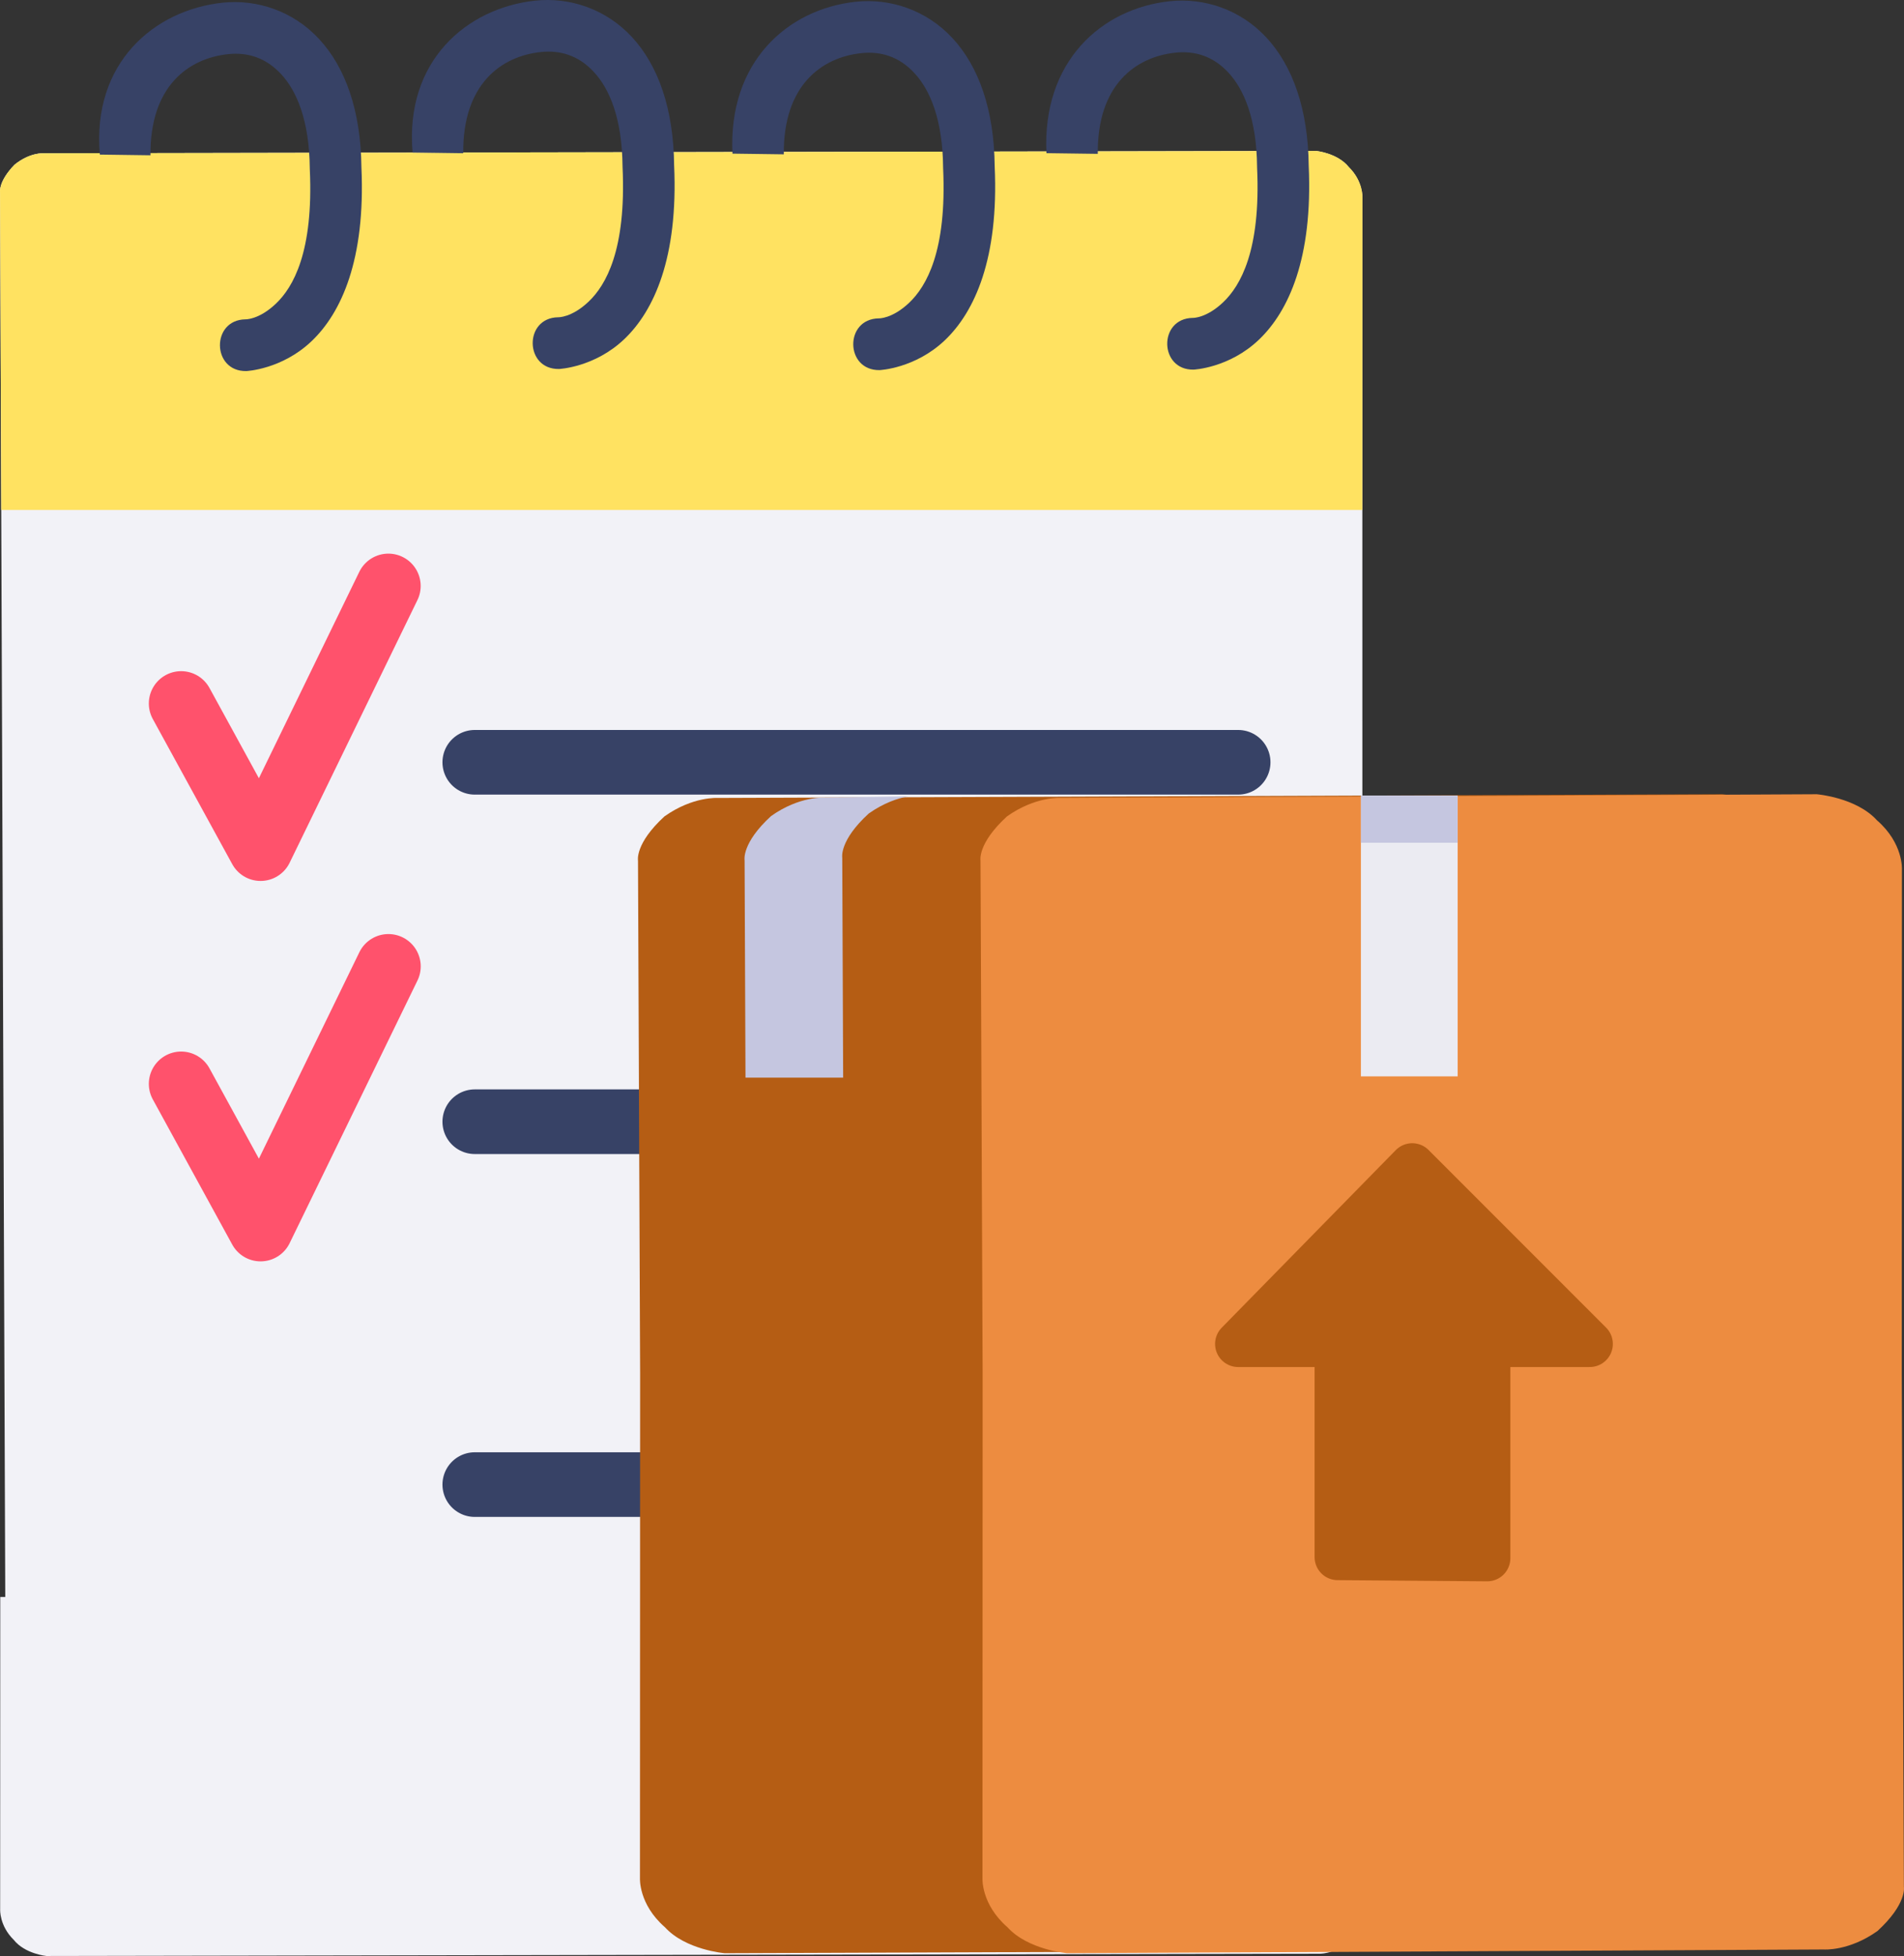 <?xml version="1.0" encoding="UTF-8" standalone="no"?>
<!-- Created with Inkscape (http://www.inkscape.org/) -->

<svg
   xmlns:dc="http://purl.org/dc/elements/1.1/"
   xmlns:cc="http://creativecommons.org/ns#"
   xmlns:rdf="http://www.w3.org/1999/02/22-rdf-syntax-ns#"
   xmlns:svg="http://www.w3.org/2000/svg"
   xmlns="http://www.w3.org/2000/svg"
   xmlns:sodipodi="http://sodipodi.sourceforge.net/DTD/sodipodi-0.dtd"
   xmlns:inkscape="http://www.inkscape.org/namespaces/inkscape"
   width="35.833mm"
   height="36.794mm"
   viewBox="0 0 35.833 36.794"
   version="1.1"
   id="svg8"
   inkscape:version="0.92.2 (5c3e80d, 2017-08-06)"
   sodipodi:docname="list_archive.svg"
   inkscape:export-filename="C:\aps\list_archive_small.png"
   inkscape:export-xdpi="19.373434"
   inkscape:export-ydpi="19.373434">
  <rect x="0" y="0" width="35.833" height="36.794" fill="#333333" stroke="none"/>
  <defs
     id="defs2">
    <marker
       inkscape:stockid="Arrow2Lend"
       orient="auto"
       refY="0"
       refX="0"
       id="Arrow2Lend"
       style="overflow:visible"
       inkscape:isstock="true">
      <path
         id="path1101"
         style="fill:#000000;fill-opacity:1;fill-rule:evenodd;stroke:#000000;stroke-width:0.625;stroke-linejoin:round;stroke-opacity:1"
         d="M 8.719,4.034 -2.207,0.016 8.719,-4.002 c -1.745,2.372 -1.735,5.617 -6e-7,8.035 z"
         transform="matrix(-1.1,0,0,-1.1,-1.1,0)"
         inkscape:connector-curvature="0" />
    </marker>
    <inkscape:perspective
       sodipodi:type="inkscape:persp3d"
       inkscape:vp_x="-1.133929 : 196.50297 : 1"
       inkscape:vp_y="0 : 999.99996 : 0"
       inkscape:vp_z="203.19644 : 221.82738 : 1"
       inkscape:persp3d-origin="105.00001 : 98.999996 : 1"
       id="perspective991" />
  </defs>
  <sodipodi:namedview
     id="base"
     pagecolor="#ffffff"
     bordercolor="#666666"
     borderopacity="1.0"
     inkscape:pageopacity="0.0"
     inkscape:pageshadow="2"
     inkscape:zoom="3.0574074"
     inkscape:cx="19.35056"
     inkscape:cy="69.46275"
     inkscape:document-units="mm"
     inkscape:current-layer="layer1"
     showgrid="false"
     showguides="true"
     inkscape:guide-bbox="true"
     inkscape:window-width="1920"
     inkscape:window-height="1027"
     inkscape:window-x="3832"
     inkscape:window-y="-8"
     inkscape:window-maximized="1"
     fit-margin-top="0"
     fit-margin-left="0"
     fit-margin-right="0"
     fit-margin-bottom="0">
    <sodipodi:guide
       position="253.072,-20.49"
       orientation="1,0"
       id="guide869"
       inkscape:locked="false" />
  </sodipodi:namedview>
  <g
     inkscape:label="Layer 1"
     inkscape:groupmode="layer"
     id="layer1"
     transform="translate(-4.576,-3.985)">
    <path
       style="fill:#f2f2f7;fill-opacity:1;stroke:none;stroke-width:0.207;stroke-linecap:round;stroke-linejoin:round;stroke-miterlimit:4;stroke-dasharray:none;stroke-opacity:1"
       d="M 29.346,6.824 5.401,6.868 c 0,0 -0.258,-0.022 -0.551,0.215 C 4.544,7.399 4.577,7.597 4.577,7.597 L 4.675,34.025 H 4.581 l -0.002,5.878 c 0,0 -0.017,0.303 0.256,0.572 0.212,0.265 0.614,0.303 0.614,0.303 l 23.945,-0.043 c 0,0 0.257,0.022 0.551,-0.215 0.305,-0.317 0.272,-0.514 0.272,-0.514 l -0.002,-32.306 c 0,0 0.017,-0.303 -0.256,-0.572 -0.212,-0.265 -0.614,-0.303 -0.614,-0.303 z"
       id="rect828"
       inkscape:connector-curvature="0"
       inkscape:export-filename="C:\aps\list_archive_small.png"
       inkscape:export-xdpi="46.595001"
       inkscape:export-ydpi="46.595001" />
    <path
       style="fill:#ffe261;fill-opacity:1;stroke:none;stroke-width:0.207;stroke-linecap:round;stroke-linejoin:round;stroke-miterlimit:4;stroke-dasharray:none;stroke-opacity:1"
       d="M 29.345,6.824 5.4,6.868 c 0,0 -0.257,-0.022 -0.551,0.215 C 4.544,7.399 4.577,7.597 4.577,7.597 L 4.599,13.578 H 30.215 l 0.002,-5.878 c 0,0 0.017,-0.303 -0.256,-0.572 C 29.748,6.862 29.345,6.824 29.345,6.824 Z"
       id="rect828-8"
       inkscape:connector-curvature="0"
       sodipodi:nodetypes="cccccccccc"
       inkscape:export-filename="C:\aps\list_archive_small.png"
       inkscape:export-xdpi="46.595001"
       inkscape:export-ydpi="46.595001" />
    <path
       style="color:#000000;font-style:normal;font-variant:normal;font-weight:normal;font-stretch:normal;font-size:medium;line-height:normal;font-family:sans-serif;font-variant-ligatures:normal;font-variant-position:normal;font-variant-caps:normal;font-variant-numeric:normal;font-variant-alternates:normal;font-feature-settings:normal;text-indent:0;text-align:start;text-decoration:none;text-decoration-line:none;text-decoration-style:solid;text-decoration-color:#000000;letter-spacing:normal;word-spacing:normal;text-transform:none;writing-mode:lr-tb;direction:ltr;text-orientation:mixed;dominant-baseline:auto;baseline-shift:baseline;text-anchor:start;white-space:normal;shape-padding:0;clip-rule:nonzero;display:inline;overflow:visible;visibility:visible;opacity:1;isolation:auto;mix-blend-mode:normal;color-interpolation:sRGB;color-interpolation-filters:linearRGB;solid-color:#000000;solid-opacity:1;vector-effect:none;fill:#374266;fill-opacity:1;fill-rule:nonzero;stroke:none;stroke-width:0.973;stroke-linecap:round;stroke-linejoin:miter;stroke-miterlimit:4;stroke-dasharray:none;stroke-dashoffset:0;stroke-opacity:1;color-rendering:auto;image-rendering:auto;shape-rendering:auto;text-rendering:auto;enable-background:accumulate"
       d="M 8.762,4.036 C 7.475,4.174 6.305,5.171 6.455,6.893 l 0.953,0.013 C 7.396,5.6 8.128,5.083 8.866,5.004 9.235,4.964 9.58,5.069 9.869,5.382 10.158,5.694 10.398,6.249 10.406,7.151 v 0.009 l 4.87e-4,0.009 c 0.072,1.56 -0.316,2.222 -0.638,2.528 -0.322,0.306 -0.575,0.295 -0.575,0.295 -0.649,0.011 -0.632,0.984 0.017,0.973 0,0 0.668,-0.028 1.229,-0.562 C 11.001,9.869 11.456,8.868 11.378,7.135 11.367,6.066 11.076,5.254 10.584,4.722 10.091,4.188 9.405,3.967 8.762,4.036 Z"
       id="path919"
       inkscape:connector-curvature="0"
       sodipodi:nodetypes="cccssccccccccscc"
       inkscape:export-filename="C:\aps\list_archive_small.png"
       inkscape:export-xdpi="46.595001"
       inkscape:export-ydpi="46.595001" />
    <path
       style="fill:none;stroke:#374266;stroke-width:1.216;stroke-linecap:round;stroke-linejoin:miter;stroke-miterlimit:4;stroke-dasharray:none;stroke-opacity:1"
       d="M 13.511,18.324 H 27.878"
       id="path852"
       inkscape:connector-curvature="0"
       inkscape:export-filename="C:\aps\list_archive_small.png"
       inkscape:export-xdpi="46.595001"
       inkscape:export-ydpi="46.595001" />
    <path
       style="fill:none;stroke:#374266;stroke-width:1.216;stroke-linecap:round;stroke-linejoin:miter;stroke-miterlimit:4;stroke-dasharray:none;stroke-opacity:1"
       d="M 13.511,25.085 H 27.878"
       id="path852-2"
       inkscape:connector-curvature="0"
       inkscape:export-filename="C:\aps\list_archive_small.png"
       inkscape:export-xdpi="46.595001"
       inkscape:export-ydpi="46.595001" />
    <path
       style="fill:none;stroke:#374266;stroke-width:1.216;stroke-linecap:round;stroke-linejoin:miter;stroke-miterlimit:4;stroke-dasharray:none;stroke-opacity:1"
       d="M 13.511,31.911 H 27.878"
       id="path852-2-6"
       inkscape:connector-curvature="0"
       inkscape:export-filename="C:\aps\list_archive_small.png"
       inkscape:export-xdpi="46.595001"
       inkscape:export-ydpi="46.595001" />
    <path
       style="fill:none;stroke:#ff526c;stroke-width:1.216;stroke-linecap:round;stroke-linejoin:round;stroke-miterlimit:4;stroke-dasharray:none;stroke-opacity:1"
       d="m 7.985,17.218 1.495,2.73 2.405,-4.941"
       id="path886"
       inkscape:connector-curvature="0"
       inkscape:export-filename="C:\aps\list_archive_small.png"
       inkscape:export-xdpi="46.595001"
       inkscape:export-ydpi="46.595001" />
    <path
       style="fill:none;stroke:#ff526c;stroke-width:1.216;stroke-linecap:round;stroke-linejoin:round;stroke-miterlimit:4;stroke-dasharray:none;stroke-opacity:1"
       d="M 7.985,24.373 9.48,27.104 11.886,22.163"
       id="path886-5"
       inkscape:connector-curvature="0"
       inkscape:export-filename="C:\aps\list_archive_small.png"
       inkscape:export-xdpi="46.595001"
       inkscape:export-ydpi="46.595001" />
    <path
       style="color:#000000;font-style:normal;font-variant:normal;font-weight:normal;font-stretch:normal;font-size:medium;line-height:normal;font-family:sans-serif;font-variant-ligatures:normal;font-variant-position:normal;font-variant-caps:normal;font-variant-numeric:normal;font-variant-alternates:normal;font-feature-settings:normal;text-indent:0;text-align:start;text-decoration:none;text-decoration-line:none;text-decoration-style:solid;text-decoration-color:#000000;letter-spacing:normal;word-spacing:normal;text-transform:none;writing-mode:lr-tb;direction:ltr;text-orientation:mixed;dominant-baseline:auto;baseline-shift:baseline;text-anchor:start;white-space:normal;shape-padding:0;clip-rule:nonzero;display:inline;overflow:visible;visibility:visible;opacity:1;isolation:auto;mix-blend-mode:normal;color-interpolation:sRGB;color-interpolation-filters:linearRGB;solid-color:#000000;solid-opacity:1;vector-effect:none;fill:#374266;fill-opacity:1;fill-rule:nonzero;stroke:none;stroke-width:0.973;stroke-linecap:round;stroke-linejoin:miter;stroke-miterlimit:4;stroke-dasharray:none;stroke-dashoffset:0;stroke-opacity:1;color-rendering:auto;image-rendering:auto;shape-rendering:auto;text-rendering:auto;enable-background:accumulate"
       d="m 14.648,3.997 c -1.287,0.138 -2.457,1.135 -2.307,2.857 l 0.953,0.013 c -0.012,-1.307 0.72,-1.824 1.458,-1.903 0.369,-0.04 0.715,0.065 1.003,0.378 0.289,0.312 0.529,0.867 0.537,1.77 v 0.009 l 4.43e-4,0.009 c 0.072,1.56 -0.316,2.222 -0.638,2.528 -0.322,0.306 -0.575,0.295 -0.575,0.295 -0.649,0.011 -0.632,0.984 0.017,0.973 0,0 0.668,-0.028 1.229,-0.562 C 16.886,9.83 17.341,8.829 17.263,7.096 17.252,6.027 16.962,5.215 16.47,4.683 15.976,4.149 15.291,3.928 14.648,3.997 Z"
       id="path919-9"
       inkscape:connector-curvature="0"
       sodipodi:nodetypes="cccssccccccccscc"
       inkscape:export-filename="C:\aps\list_archive_small.png"
       inkscape:export-xdpi="46.595001"
       inkscape:export-ydpi="46.595001" />
    <path
       style="color:#000000;font-style:normal;font-variant:normal;font-weight:normal;font-stretch:normal;font-size:medium;line-height:normal;font-family:sans-serif;font-variant-ligatures:normal;font-variant-position:normal;font-variant-caps:normal;font-variant-numeric:normal;font-variant-alternates:normal;font-feature-settings:normal;text-indent:0;text-align:start;text-decoration:none;text-decoration-line:none;text-decoration-style:solid;text-decoration-color:#000000;letter-spacing:normal;word-spacing:normal;text-transform:none;writing-mode:lr-tb;direction:ltr;text-orientation:mixed;dominant-baseline:auto;baseline-shift:baseline;text-anchor:start;white-space:normal;shape-padding:0;clip-rule:nonzero;display:inline;overflow:visible;visibility:visible;opacity:1;isolation:auto;mix-blend-mode:normal;color-interpolation:sRGB;color-interpolation-filters:linearRGB;solid-color:#000000;solid-opacity:1;vector-effect:none;fill:#374266;fill-opacity:1;fill-rule:nonzero;stroke:none;stroke-width:0.973;stroke-linecap:round;stroke-linejoin:miter;stroke-miterlimit:4;stroke-dasharray:none;stroke-dashoffset:0;stroke-opacity:1;color-rendering:auto;image-rendering:auto;shape-rendering:auto;text-rendering:auto;enable-background:accumulate"
       d="M 20.681,4.018 C 19.394,4.156 18.277,5.153 18.361,6.875 l 0.966,0.013 c -0.012,-1.307 0.72,-1.824 1.458,-1.903 0.369,-0.04 0.715,0.065 1.003,0.378 0.289,0.312 0.529,0.867 0.537,1.77 v 0.009 l 4.44e-4,0.009 c 0.072,1.56 -0.316,2.222 -0.638,2.528 -0.322,0.306 -0.575,0.295 -0.575,0.295 -0.649,0.011 -0.632,0.984 0.017,0.973 0,0 0.668,-0.028 1.229,-0.562 C 22.919,9.851 23.375,8.85 23.296,7.117 23.286,6.047 22.995,5.236 22.503,4.704 22.009,4.17 21.324,3.949 20.681,4.018 Z"
       id="path919-7"
       inkscape:connector-curvature="0"
       sodipodi:nodetypes="cccssccccccccscc"
       inkscape:export-filename="C:\aps\list_archive_small.png"
       inkscape:export-xdpi="46.595001"
       inkscape:export-ydpi="46.595001" />
    <path
       style="color:#000000;font-style:normal;font-variant:normal;font-weight:normal;font-stretch:normal;font-size:medium;line-height:normal;font-family:sans-serif;font-variant-ligatures:normal;font-variant-position:normal;font-variant-caps:normal;font-variant-numeric:normal;font-variant-alternates:normal;font-feature-settings:normal;text-indent:0;text-align:start;text-decoration:none;text-decoration-line:none;text-decoration-style:solid;text-decoration-color:#000000;letter-spacing:normal;word-spacing:normal;text-transform:none;writing-mode:lr-tb;direction:ltr;text-orientation:mixed;dominant-baseline:auto;baseline-shift:baseline;text-anchor:start;white-space:normal;shape-padding:0;clip-rule:nonzero;display:inline;overflow:visible;visibility:visible;opacity:1;isolation:auto;mix-blend-mode:normal;color-interpolation:sRGB;color-interpolation-filters:linearRGB;solid-color:#000000;solid-opacity:1;vector-effect:none;fill:#374266;fill-opacity:1;fill-rule:nonzero;stroke:none;stroke-width:0.973;stroke-linecap:round;stroke-linejoin:miter;stroke-miterlimit:4;stroke-dasharray:none;stroke-dashoffset:0;stroke-opacity:1;color-rendering:auto;image-rendering:auto;shape-rendering:auto;text-rendering:auto;enable-background:accumulate"
       d="M 26.59,4.008 C 25.303,4.146 24.187,5.144 24.27,6.866 l 0.966,0.013 c -0.012,-1.307 0.72,-1.824 1.458,-1.903 0.369,-0.04 0.715,0.065 1.003,0.378 0.289,0.312 0.529,0.867 0.537,1.77 v 0.009 l 4.43e-4,0.009 c 0.072,1.56 -0.316,2.222 -0.638,2.528 -0.322,0.306 -0.575,0.295 -0.575,0.295 -0.649,0.011 -0.632,0.984 0.017,0.973 0,0 0.668,-0.028 1.229,-0.562 C 28.829,9.841 29.284,8.84 29.206,7.107 29.195,6.038 28.904,5.227 28.412,4.694 27.919,4.16 27.233,3.939 26.59,4.008 Z"
       id="path919-7-3"
       inkscape:connector-curvature="0"
       sodipodi:nodetypes="cccssccccccccscc"
       inkscape:export-filename="C:\aps\list_archive_small.png"
       inkscape:export-xdpi="46.595001"
       inkscape:export-ydpi="46.595001" />
    <g
       id="g3785"
       transform="translate(0,-2.646)">
      <path
         inkscape:export-ydpi="46.595001"
         inkscape:export-xdpi="46.595001"
         inkscape:export-filename="C:\aps\list_archive_small.png"
         inkscape:connector-curvature="0"
         id="rect828-8-3-5"
         d="m 36.985,21.571 -18.895,0.07 c 0,0 -0.471,-0.035 -1.009,0.347 -0.559,0.512 -0.498,0.83 -0.498,0.83 l 0.04,9.653 -0.003,9.488 c 0,0 -0.03,0.489 0.47,0.924 0.389,0.428 1.125,0.489 1.125,0.489 l 18.895,-0.07 c 0,0 0.471,0.035 1.009,-0.347 0.559,-0.512 0.498,-0.83 0.498,-0.83 l -0.04,-9.653 0.003,-9.487 c 0,0 0.03,-0.489 -0.47,-0.924 C 37.721,21.631 36.985,21.571 36.985,21.571 Z"
         style="fill:#b55d14;fill-opacity:1;stroke:none;stroke-width:0.355;stroke-linecap:round;stroke-linejoin:round;stroke-miterlimit:4;stroke-dasharray:none;stroke-opacity:1" />
      <path
         inkscape:export-ydpi="46.595001"
         inkscape:export-xdpi="46.595001"
         inkscape:export-filename="C:\aps\list_archive_small.png"
         sodipodi:nodetypes="cccccccccccccccc"
         inkscape:connector-curvature="0"
         id="rect828-8-3"
         d="m 38.775,21.571 -14.239,0.07 c 0,0 -0.471,-0.035 -1.009,0.347 -0.559,0.512 -0.498,0.83 -0.498,0.83 l 0.04,9.653 -0.003,9.488 c 0,0 -0.03,0.489 0.47,0.924 0.389,0.428 1.125,0.489 1.125,0.489 l 14.239,-0.07 c 0,0 0.471,0.035 1.009,-0.347 0.559,-0.512 0.498,-0.83 0.498,-0.83 l -0.04,-9.653 0.003,-9.487 c 0,0 0.03,-0.489 -0.47,-0.924 -0.389,-0.428 -1.125,-0.489 -1.125,-0.489 z"
         style="fill:#ed8c40;fill-opacity:1;stroke:none;stroke-width:0.355;stroke-linecap:round;stroke-linejoin:round;stroke-miterlimit:4;stroke-dasharray:none;stroke-opacity:1" />
      <path
         inkscape:export-ydpi="46.595001"
         inkscape:export-xdpi="46.595001"
         inkscape:export-filename="C:\aps\list_archive_small.png"
         sodipodi:nodetypes="ccccccccc"
         inkscape:connector-curvature="0"
         id="path1446"
         d="m 31.154,28.57 -3.276,3.341 h 6.617 z m 1.412,3.573 -2.815,0.049 v 3.728 l 2.815,0.022 z"
         style="fill:#b55d14;fill-opacity:1;stroke:#b55d14;stroke-width:0.869;stroke-linecap:round;stroke-linejoin:round;stroke-miterlimit:4;stroke-dasharray:none;stroke-opacity:1" />
      <path
         inkscape:export-ydpi="46.595001"
         inkscape:export-xdpi="46.595001"
         inkscape:export-filename="C:\aps\list_archive_small.png"
         inkscape:connector-curvature="0"
         id="rect828-8-3-5-8"
         d="m 21.659,21.612 -1.563,0.023 c 0,0 -0.472,-0.035 -1.009,0.347 -0.559,0.512 -0.498,0.83 -0.498,0.83 l 0.017,4.09 h 1.838 l -0.017,-4.138 c 0,0 -0.061,-0.319 0.498,-0.83 0.284,-0.201 0.547,-0.286 0.734,-0.321 z"
         style="fill:#c5c6e0;fill-opacity:1;stroke:none;stroke-width:0.355;stroke-linecap:round;stroke-linejoin:round;stroke-miterlimit:4;stroke-dasharray:none;stroke-opacity:1" />
      <rect
         inkscape:export-ydpi="46.595001"
         inkscape:export-xdpi="46.595001"
         inkscape:export-filename="C:\aps\list_archive_small.png"
         y="21.597"
         x="30.188"
         height="5.281"
         width="1.821"
         id="rect1488"
         style="fill:#ebebf2;fill-opacity:1;stroke:none;stroke-width:3.137;stroke-linecap:round;stroke-linejoin:round;stroke-miterlimit:4;stroke-dasharray:none;stroke-dashoffset:0;stroke-opacity:1" />
      <rect
         inkscape:export-ydpi="46.595001"
         inkscape:export-xdpi="46.595001"
         inkscape:export-filename="C:\aps\list_archive_small.png"
         y="21.597"
         x="30.188"
         height="0.886"
         width="1.821"
         id="rect1488-2"
         style="fill:#c5c6e0;fill-opacity:1;stroke:none;stroke-width:1.285;stroke-linecap:round;stroke-linejoin:round;stroke-miterlimit:4;stroke-dasharray:none;stroke-dashoffset:0;stroke-opacity:1" />
    </g>
  </g>
</svg>
